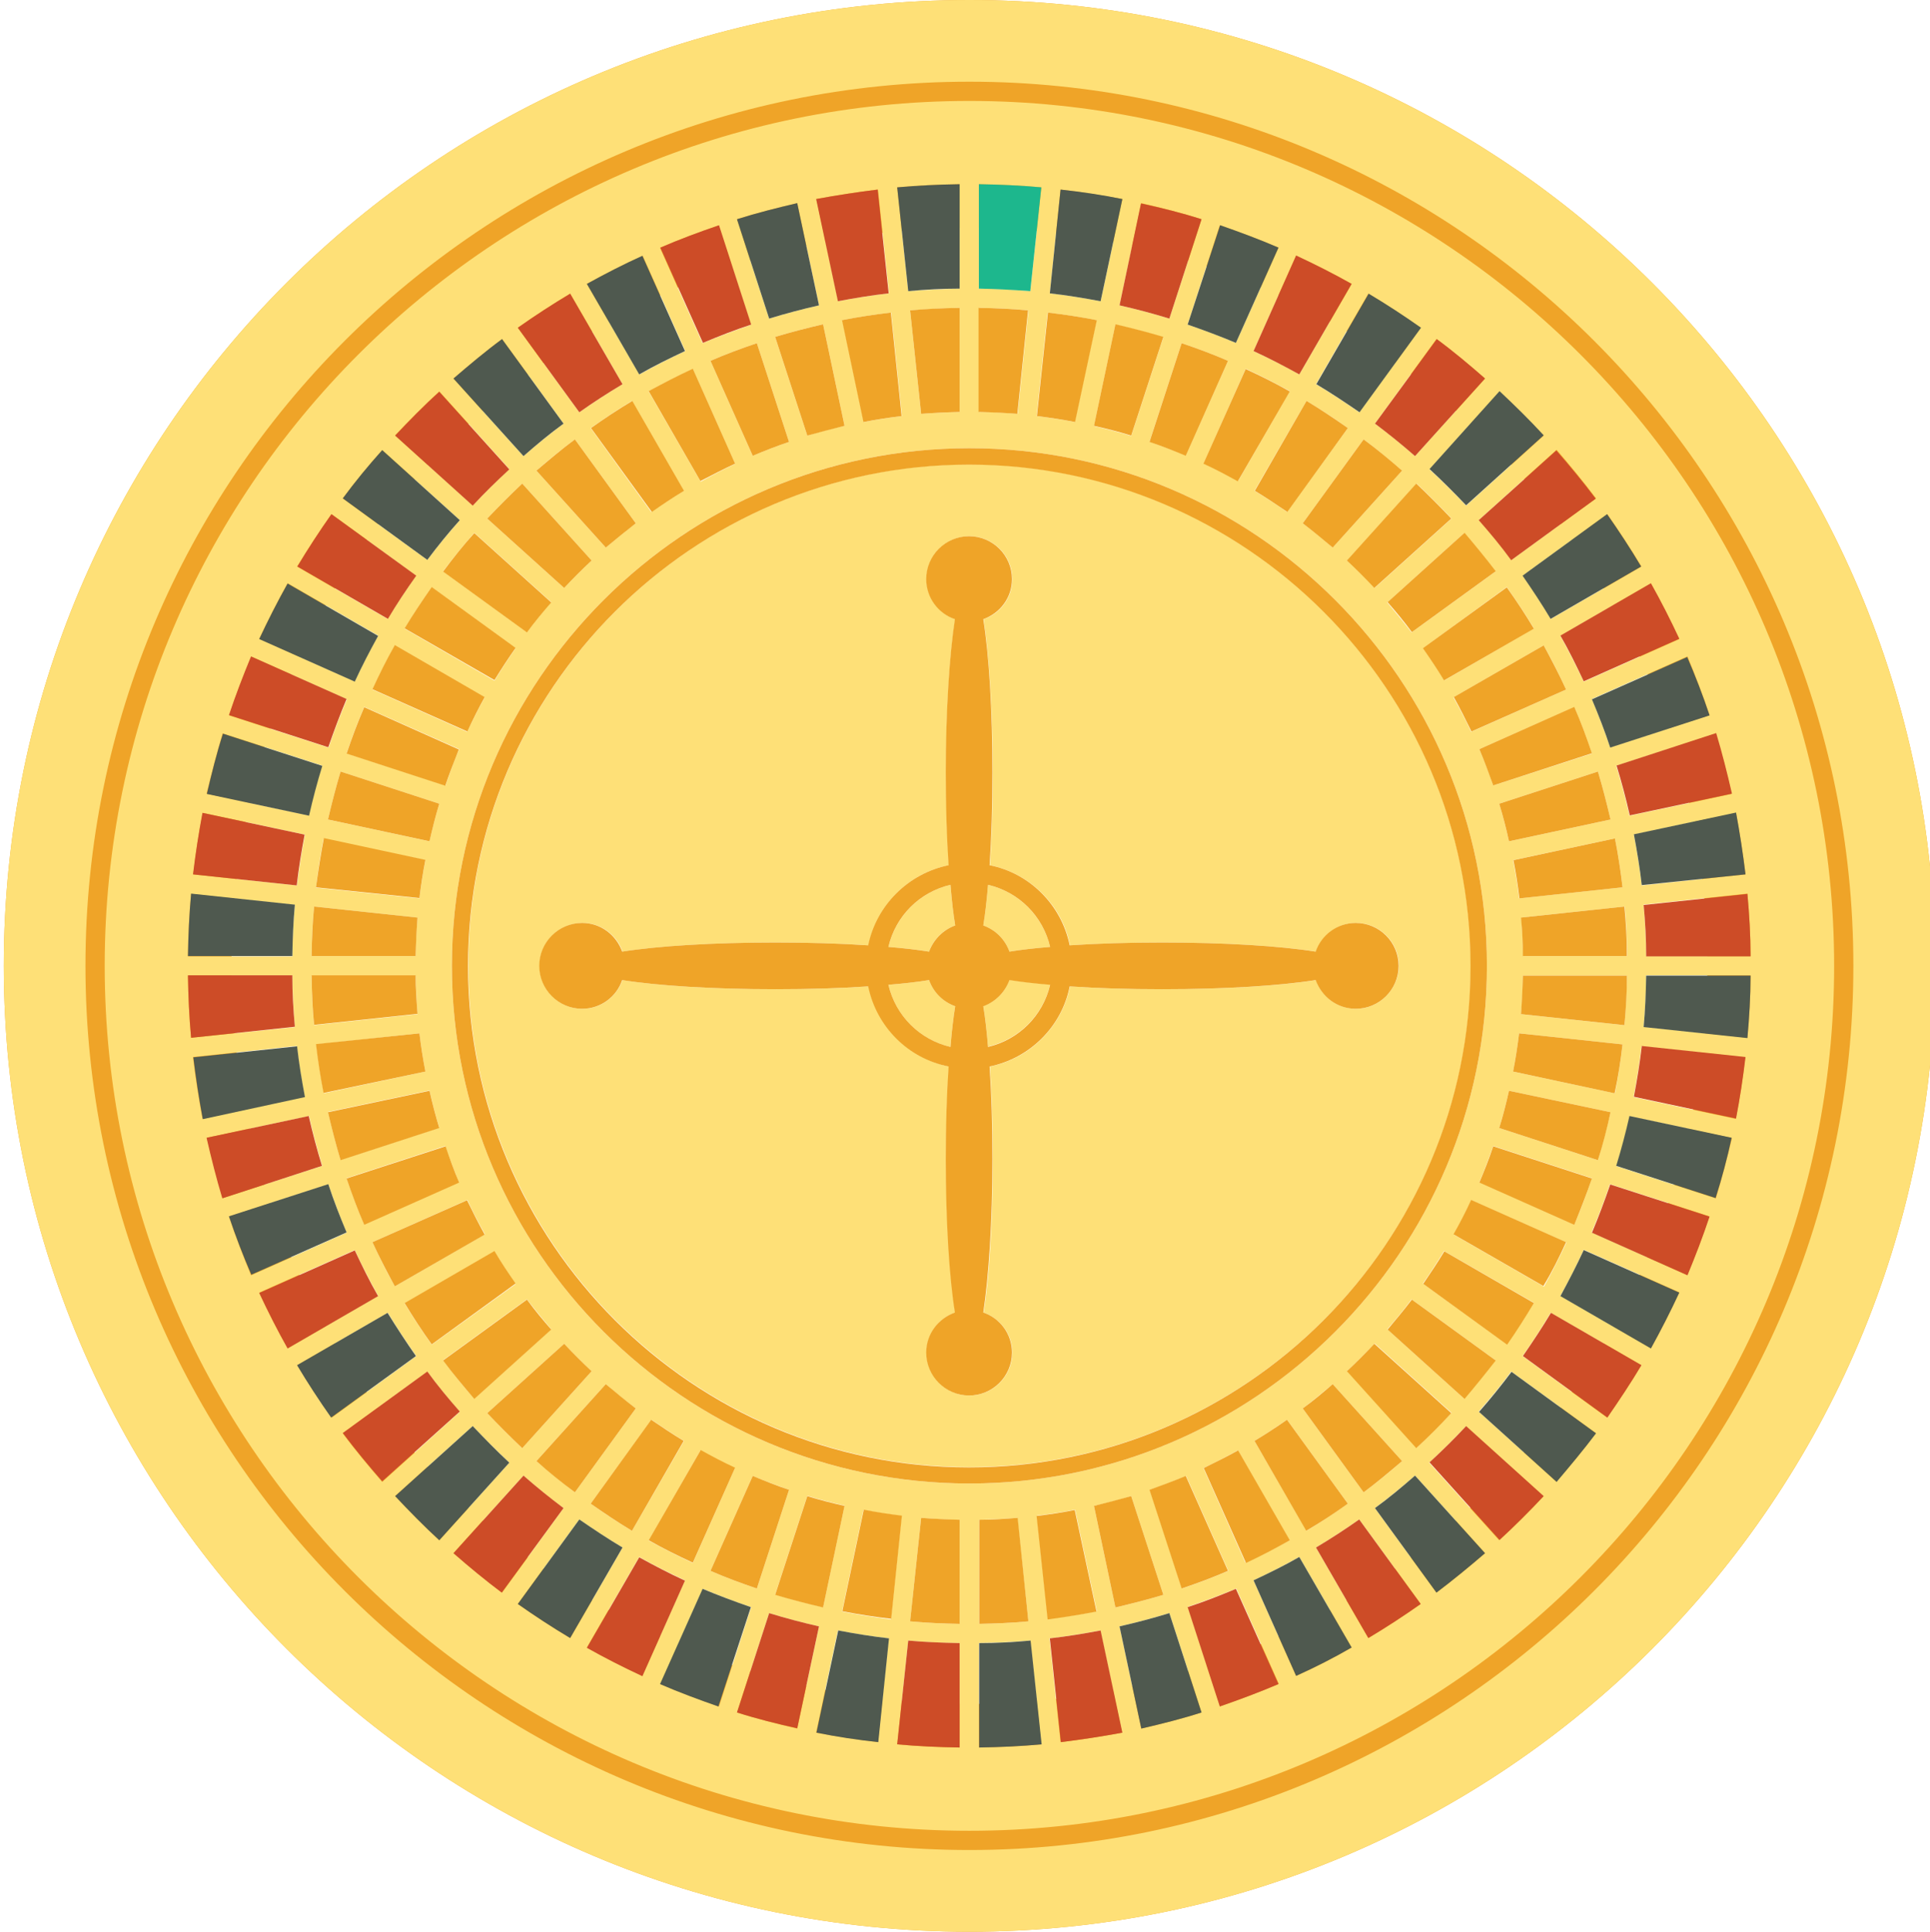 <?xml version="1.0" encoding="utf-8"?>
<!-- Generator: Adobe Illustrator 18.1.0, SVG Export Plug-In . SVG Version: 6.00 Build 0)  -->
<svg version="1.1" id="Layer_1" xmlns="http://www.w3.org/2000/svg" xmlns:xlink="http://www.w3.org/1999/xlink" x="0px" y="0px"
	 viewBox="0 0 612 612.4" enable-background="new 0 0 612 612.4" xml:space="preserve">
<g>
	<path fill="#EFA428" d="M307.4,0C138.2,0,1.2,137.1,1.2,306.2c0,169.1,137.1,306.2,306.2,306.2c169.1,0,306.2-137.1,306.2-306.2
		C613.6,137.1,476.5,0,307.4,0z M307.4,540.2c-129.2,0-234-104.8-234-234c0-129.2,104.7-234,234-234s234,104.8,234,234
		C541.3,435.4,436.6,540.2,307.4,540.2z"/>
	<path fill="#FEE077" d="M307.4,32C156.2,32,33.2,155,33.2,306.2s123,274.2,274.2,274.2c151.2,0,274.2-123,274.2-274.2
		S458.5,32,307.4,32z M555.1,303.1h-33.1c-0.1-5.5-0.3-10.9-0.8-16.3l32.9-3.5C554.7,289.9,555.1,296.5,555.1,303.1z M553.5,277.2
		l-32.9,3.5c-0.6-5.4-1.5-10.8-2.5-16.1l32.4-6.9C551.7,264.1,552.7,270.6,553.5,277.2z M549.1,251.7l-32.4,6.9
		c-1.2-5.3-2.6-10.6-4.2-15.8l31.5-10.2C546,238.8,547.7,245.2,549.1,251.7z M364.6,472.3c3.9-1.3,7.7-2.8,11.5-4.4l13.4,30.1
		c-4.8,2.1-9.7,3.9-14.7,5.6L364.6,472.3z M368.9,505.6c-5,1.5-10.1,2.8-15.2,4l-6.8-32.2c4-0.9,8-1.9,11.8-3.1L368.9,505.6z
		 M381.6,465.4c3.7-1.7,7.3-3.6,10.9-5.6l16.4,28.5c-4.6,2.6-9.2,4.9-14,7.1L381.6,465.4z M397.8,456.8c3.5-2.1,6.9-4.4,10.3-6.7
		l19.3,26.6c-4.3,3-8.6,5.9-13.1,8.6L397.8,456.8z M413.1,446.5c3.3-2.5,6.4-5.1,9.5-7.7l22,24.4c-3.9,3.4-8,6.8-12.2,9.9
		L413.1,446.5z M427.2,434.6c3-2.8,5.9-5.7,8.7-8.7l24.4,22c-3.6,3.8-7.3,7.5-11.1,11.1L427.2,434.6z M439.9,421.4
		c2.7-3.1,5.3-6.2,7.7-9.5l26.6,19.3c-3.2,4.2-6.5,8.2-9.9,12.2L439.9,421.4z M451.2,406.9c2.3-3.3,4.6-6.8,6.7-10.3l28.5,16.4
		c-2.7,4.5-5.6,8.9-8.6,13.1L451.2,406.9z M461,391.4c2-3.6,3.8-7.2,5.6-10.9l30.1,13.4c-2.2,4.8-4.6,9.4-7.1,14L461,391.4z
		 M469.1,374.8c1.6-3.8,3-7.6,4.4-11.5l31.3,10.2c-1.7,5-3.5,9.9-5.6,14.7L469.1,374.8z M374.7,108.8c5,1.7,9.9,3.5,14.7,5.6
		L376,144.4c-3.8-1.6-7.6-3-11.5-4.4L374.7,108.8z M358.7,138.2c-3.9-1.2-7.8-2.2-11.8-3.1l6.8-32.2c5.1,1.2,10.2,2.5,15.2,4
		L358.7,138.2z M395,116.9c4.8,2.2,9.4,4.6,14,7.1l-16.4,28.5c-3.6-2-7.2-3.8-10.9-5.6L395,116.9z M414.3,127.1
		c4.5,2.7,8.9,5.6,13.1,8.6l-19.3,26.6c-3.3-2.3-6.8-4.6-10.3-6.7L414.3,127.1z M432.4,139.3c4.2,3.1,8.2,6.5,12.2,9.9l-22,24.4
		c-3.1-2.7-6.2-5.3-9.5-7.7L432.4,139.3z M449.2,153.3c3.8,3.6,7.5,7.3,11.1,11.1l-24.4,22c-2.8-3-5.7-5.9-8.7-8.7L449.2,153.3z
		 M464.3,169c3.4,3.9,6.8,8,9.9,12.2l-26.6,19.3c-2.5-3.3-5.1-6.4-7.7-9.5L464.3,169z M477.8,186.1c3,4.3,5.9,8.6,8.6,13.1
		L458,215.7c-2.1-3.5-4.4-6.9-6.7-10.2L477.8,186.1z M489.5,204.6c2.6,4.6,4.9,9.2,7.1,14l-30.1,13.4c-1.7-3.7-3.6-7.3-5.6-10.9
		L489.5,204.6z M499.2,224.2c2.1,4.8,3.9,9.7,5.6,14.7L473.5,249c-1.3-3.9-2.8-7.7-4.4-11.5L499.2,224.2z M478.5,266.7
		c-0.9-4-1.9-8-3.1-11.9l31.3-10.2c1.5,5,2.8,10.1,4,15.2L478.5,266.7z M512.1,265.8c1,5.1,1.8,10.3,2.4,15.5l-32.8,3.5
		c-0.5-4.1-1.1-8.1-1.9-12.1L512.1,265.8z M475.4,357.6c1.2-3.9,2.2-7.8,3.1-11.8l32.2,6.8c-1.2,5.1-2.5,10.2-4,15.2L475.4,357.6z
		 M479.8,339.7c0.8-4,1.4-8,1.9-12.1l32.8,3.5c-0.6,5.2-1.4,10.4-2.4,15.5L479.8,339.7z M482.3,321.5c0.4-4,0.6-8.1,0.6-12.2h33
		c-0.1,5.3-0.3,10.5-0.8,15.7L482.3,321.5z M483,303.1c-0.1-4.1-0.3-8.2-0.6-12.2l32.8-3.5c0.5,5.2,0.7,10.4,0.8,15.7H483z
		 M542.1,226.7l-31.5,10.2c-1.8-5.2-3.7-10.3-5.8-15.3l30.3-13.5C537.6,214.2,540,220.4,542.1,226.7z M532.5,202.6l-30.3,13.5
		c-2.3-4.9-4.8-9.8-7.4-14.5l28.7-16.6C526.7,190.7,529.7,196.6,532.5,202.6z M520.5,179.6l-28.7,16.6c-2.8-4.7-5.8-9.2-8.9-13.7
		l26.8-19.5C513.4,168.4,517.1,173.9,520.5,179.6z M506.1,158l-26.8,19.5c-3.3-4.4-6.7-8.6-10.3-12.7l24.6-22.2
		C497.9,147.6,502.1,152.7,506.1,158z M489.5,138.1l-24.6,22.2c-3.7-4-7.6-7.8-11.6-11.5l22.2-24.6
		C480.3,128.6,485,133.3,489.5,138.1z M470.9,120l-22.2,24.6c-4.1-3.6-8.3-7.1-12.7-10.3l19.5-26.8
		C460.8,111.4,465.9,115.7,470.9,120z M450.5,103.9L431,130.7c-4.4-3.1-9-6.1-13.7-8.9l16.6-28.7
		C439.6,96.5,445.1,100.1,450.5,103.9z M428.6,90L412,118.7c-4.7-2.7-9.6-5.1-14.5-7.4L411,81.1C417,83.8,422.9,86.8,428.6,90z
		 M405.4,78.5l-13.5,30.2c-5-2.1-10.1-4.1-15.3-5.8l10.2-31.5C393.1,73.6,399.3,75.9,405.4,78.5z M381,69.5L370.8,101
		c-5.2-1.6-10.5-3-15.8-4.2l6.9-32.4C368.4,65.9,374.8,67.5,381,69.5z M336.3,60.1c6.6,0.8,13.1,1.8,19.6,3L349,95.5
		c-5.3-1-10.7-1.9-16.1-2.5L336.3,60.1z M347.7,101.5l-6.9,32.3c-4-0.8-8-1.4-12.1-1.9l3.5-32.8C337.4,99.7,342.6,100.5,347.7,101.5
		z M310.4,58.4c6.7,0.1,13.3,0.4,19.8,1l-3.5,32.9c-5.4-0.5-10.8-0.8-16.3-0.8V58.4z M310.4,97.6c5.3,0.1,10.5,0.3,15.7,0.8
		l-3.4,32.8c-4-0.3-8.1-0.6-12.2-0.6V97.6z M304.3,58.4v33.1c-5.5,0.1-10.9,0.4-16.3,0.8l-3.5-32.9C291,58.8,297.6,58.5,304.3,58.4z
		 M304.3,97.6v33c-4.1,0.1-8.2,0.3-12.2,0.6l-3.5-32.8C293.8,98,299,97.7,304.3,97.6z M286,131.9c-4.1,0.5-8.1,1.1-12.1,1.9
		l-6.8-32.3c5.1-1,10.3-1.8,15.5-2.4L286,131.9z M240,503.6c-5-1.7-9.9-3.5-14.7-5.6l13.4-30.1c3.8,1.6,7.6,3,11.5,4.4L240,503.6z
		 M256,474.2c3.9,1.2,7.8,2.2,11.8,3.1l-6.8,32.2c-5.1-1.2-10.2-2.5-15.2-4L256,474.2z M219.7,495.5c-4.8-2.2-9.4-4.6-14-7.1
		l16.4-28.5c3.6,2,7.2,3.8,10.9,5.6L219.7,495.5z M200.4,485.3c-4.5-2.7-8.9-5.6-13.1-8.6l19.3-26.6c3.4,2.3,6.8,4.6,10.3,6.7
		L200.4,485.3z M182.3,473.1c-4.2-3.2-8.2-6.5-12.2-9.9l22-24.4c3.1,2.7,6.2,5.3,9.5,7.7L182.3,473.1z M165.6,459.1
		c-3.8-3.6-7.5-7.3-11.1-11.1l24.4-22c2.8,3,5.7,5.9,8.7,8.7L165.6,459.1z M150.4,443.4c-3.5-3.9-6.8-8-9.9-12.2l26.6-19.3
		c2.5,3.3,5.1,6.4,7.7,9.5L150.4,443.4z M136.9,426.3c-3-4.3-5.9-8.6-8.6-13.1l28.5-16.4c2.1,3.5,4.4,6.9,6.7,10.3L136.9,426.3z
		 M125.2,407.8c-2.6-4.6-4.9-9.2-7.1-14l30.1-13.4c1.7,3.7,3.6,7.4,5.6,10.9L125.2,407.8z M115.5,388.2c-2.1-4.8-3.9-9.7-5.6-14.7
		l31.3-10.2c1.3,3.9,2.8,7.7,4.3,11.5L115.5,388.2z M134.9,272.7c-0.8,4-1.4,8-1.9,12.1l-32.8-3.4c0.6-5.2,1.4-10.4,2.4-15.5
		L134.9,272.7z M104,259.8c1.2-5.1,2.5-10.2,4-15.2l31.3,10.2c-1.2,3.9-2.2,7.8-3.1,11.9L104,259.8z M132.4,290.9
		c-0.3,4-0.6,8.1-0.6,12.2h-33c0.1-5.3,0.3-10.5,0.8-15.7L132.4,290.9z M131.8,309.3c0.1,4.1,0.3,8.2,0.6,12.2l-32.8,3.5
		c-0.5-5.2-0.7-10.4-0.8-15.7H131.8z M133,327.6c0.5,4.1,1.1,8.1,1.9,12.1l-32.2,6.9c-1-5.1-1.8-10.3-2.4-15.5L133,327.6z
		 M136.2,345.7c0.9,4,1.9,8,3.1,11.8L108,367.7c-1.5-5-2.8-10.1-4-15.2L136.2,345.7z M109.9,238.8c1.7-5,3.5-9.9,5.6-14.7l30.1,13.4
		c-1.6,3.7-3,7.6-4.3,11.5L109.9,238.8z M118.1,218.6c2.2-4.8,4.6-9.4,7.1-14l28.5,16.5c-2,3.6-3.8,7.2-5.6,10.9L118.1,218.6z
		 M128.3,199.3c2.7-4.5,5.6-8.9,8.6-13.1l26.6,19.3c-2.3,3.3-4.6,6.8-6.7,10.3L128.3,199.3z M140.5,181.1c3.1-4.2,6.5-8.2,9.9-12.2
		l24.4,22c-2.7,3.1-5.3,6.2-7.7,9.5L140.5,181.1z M154.5,164.4c3.6-3.8,7.3-7.5,11.1-11.1l22,24.4c-3,2.8-5.9,5.7-8.7,8.7
		L154.5,164.4z M170.1,149.2c3.9-3.4,8-6.8,12.2-9.9l19.3,26.6c-3.3,2.5-6.4,5.1-9.5,7.7L170.1,149.2z M187.3,135.7
		c4.3-3,8.6-5.9,13.1-8.6l16.4,28.5c-3.5,2.1-6.9,4.4-10.3,6.7L187.3,135.7z M205.7,124.1c4.6-2.6,9.2-4.9,14-7.1l13.4,30.1
		c-3.7,1.7-7.3,3.6-10.9,5.6L205.7,124.1z M225.3,114.4c4.8-2.1,9.7-3.9,14.7-5.6l10.2,31.3c-3.9,1.3-7.7,2.8-11.5,4.4L225.3,114.4z
		 M245.8,106.8c5-1.5,10.1-2.8,15.2-4l6.8,32.2c-4,0.9-8,1.9-11.8,3.1L245.8,106.8z M278.4,60.1l3.5,32.9
		c-5.4,0.6-10.8,1.5-16.1,2.5l-6.9-32.4C265.3,61.9,271.8,60.9,278.4,60.1z M252.8,64.4l6.9,32.4c-5.3,1.2-10.6,2.6-15.8,4.2
		l-10.2-31.5C240,67.5,246.4,65.9,252.8,64.4z M227.9,71.5l10.2,31.5c-5.2,1.8-10.3,3.7-15.3,5.8l-13.5-30.2
		C215.4,75.9,221.6,73.6,227.9,71.5z M203.8,81.1l13.5,30.2c-5,2.3-9.8,4.8-14.5,7.4L186.1,90C191.9,86.8,197.7,83.8,203.8,81.1z
		 M180.8,93.1l16.6,28.7c-4.7,2.8-9.2,5.8-13.7,8.9l-19.5-26.8C169.6,100.1,175.1,96.5,180.8,93.1z M159.2,107.5l19.5,26.8
		c-4.4,3.3-8.6,6.7-12.7,10.3L143.8,120C148.8,115.7,153.9,111.4,159.2,107.5z M139.3,124.1l22.2,24.6c-4,3.7-7.8,7.6-11.6,11.5
		l-24.6-22.2C129.8,133.3,134.4,128.6,139.3,124.1z M121.2,142.7l24.6,22.2c-3.6,4.1-7.1,8.3-10.3,12.6L108.7,158
		C112.6,152.7,116.8,147.6,121.2,142.7z M105.1,163l26.8,19.5c-3.1,4.5-6.1,9-9,13.7l-28.7-16.6C97.7,173.9,101.3,168.4,105.1,163z
		 M91.2,184.9l28.7,16.6c-2.7,4.7-5.1,9.6-7.4,14.5l-30.3-13.5C85,196.6,88,190.7,91.2,184.9z M79.7,208.2l30.3,13.5
		c-2.1,5-4.1,10.1-5.8,15.3l-31.5-10.2C74.7,220.4,77.1,214.2,79.7,208.2z M70.6,232.5l31.5,10.2c-1.6,5.2-3,10.5-4.2,15.8
		l-32.4-6.9C67.1,245.2,68.7,238.8,70.6,232.5z M64.3,257.7l32.4,6.9c-1,5.3-1.9,10.7-2.5,16.1l-32.9-3.5
		C62,270.6,63,264.1,64.3,257.7z M60.6,283.4l32.9,3.5c-0.5,5.4-0.8,10.8-0.8,16.3H59.6C59.7,296.5,60,289.9,60.6,283.4z
		 M59.6,309.3h33.1c0.1,5.5,0.3,10.9,0.8,16.3L60.6,329C60,322.5,59.7,315.9,59.6,309.3z M61.2,335.1l32.9-3.5
		c0.6,5.4,1.5,10.8,2.5,16.1l-32.4,6.9C63,348.3,62,341.8,61.2,335.1z M65.6,360.7l32.4-6.9c1.2,5.3,2.6,10.6,4.2,15.8l-31.5,10.2
		C68.7,373.6,67.1,367.2,65.6,360.7z M72.6,385.7l31.5-10.2c1.8,5.2,3.7,10.3,5.8,15.3l-30.3,13.5C77.1,398.2,74.7,392,72.6,385.7z
		 M82.2,409.8l30.3-13.5c2.3,5,4.8,9.8,7.4,14.5l-28.7,16.6C88,421.7,85,415.8,82.2,409.8z M94.3,432.8l28.7-16.6
		c2.8,4.7,5.8,9.2,9,13.7l-26.8,19.5C101.3,444,97.7,438.5,94.3,432.8z M108.7,454.4l26.8-19.5c3.3,4.4,6.7,8.6,10.3,12.7
		l-24.6,22.2C116.8,464.7,112.6,459.7,108.7,454.4z M125.3,474.3l24.6-22.2c3.7,4,7.6,7.8,11.6,11.6l-22.2,24.6
		C134.4,483.8,129.8,479.1,125.3,474.3z M143.8,492.4l22.2-24.6c4.1,3.6,8.3,7.1,12.7,10.3l-19.5,26.8
		C153.9,500.9,148.8,496.7,143.8,492.4z M164.2,508.5l19.5-26.8c4.4,3.1,9,6.1,13.7,8.9l-16.6,28.7
		C175.1,515.9,169.6,512.3,164.2,508.5z M186.1,522.3l16.6-28.7c4.7,2.7,9.6,5.1,14.5,7.4l-13.5,30.2
		C197.7,528.6,191.9,525.6,186.1,522.3z M209.4,533.9l13.5-30.2c5,2.1,10.1,4.1,15.3,5.8l-10.2,31.5
		C221.6,538.8,215.4,536.5,209.4,533.9z M233.7,542.9l10.2-31.5c5.2,1.6,10.5,3,15.8,4.2l-6.9,32.4
		C246.4,546.5,240,544.9,233.7,542.9z M278.4,552.3c-6.6-0.8-13.1-1.8-19.6-3l6.9-32.4c5.3,1,10.7,1.9,16.1,2.5L278.4,552.3z
		 M267,510.9l6.8-32.2c4,0.8,8,1.4,12.1,1.9l-3.4,32.8C277.3,512.7,272.1,511.9,267,510.9z M304.3,554c-6.7-0.1-13.3-0.4-19.8-1
		l3.5-32.9c5.4,0.5,10.8,0.8,16.3,0.8V554z M304.3,514.8c-5.3-0.1-10.5-0.3-15.7-0.8l3.5-32.8c4,0.3,8.1,0.6,12.2,0.6V514.8z
		 M307.4,470.3c-90.5,0-164.1-73.6-164.1-164.1c0-90.5,73.6-164.1,164.1-164.1c90.5,0,164.1,73.6,164.1,164.1
		C471.5,396.7,397.9,470.3,307.4,470.3z M326.1,514c-5.2,0.5-10.4,0.7-15.7,0.8v-33c4.1-0.1,8.2-0.3,12.2-0.6L326.1,514z M310.4,554
		v-33.1c5.5-0.1,10.9-0.3,16.3-0.8l3.5,32.9C323.7,553.6,317.1,553.9,310.4,554z M328.8,480.5c4.1-0.5,8.1-1.1,12.1-1.9l6.9,32.2
		c-5.1,1-10.3,1.8-15.5,2.4L328.8,480.5z M336.3,552.3l-3.5-32.9c5.4-0.6,10.8-1.5,16.1-2.5l6.9,32.4
		C349.4,550.5,342.9,551.5,336.3,552.3z M361.9,548l-6.9-32.4c5.3-1.2,10.6-2.6,15.8-4.2l10.2,31.5
		C374.8,544.9,368.4,546.5,361.9,548z M386.9,540.9l-10.2-31.5c5.2-1.8,10.3-3.7,15.3-5.8l13.5,30.2
		C399.3,536.5,393.1,538.8,386.9,540.9z M411,531.3l-13.5-30.3c5-2.3,9.8-4.8,14.5-7.4l16.6,28.7C422.9,525.6,417,528.6,411,531.3z
		 M433.9,519.3l-16.6-28.7c4.7-2.8,9.2-5.8,13.7-8.9l19.5,26.8C445.1,512.3,439.6,515.9,433.9,519.3z M455.5,504.9L436,478.1
		c4.4-3.3,8.6-6.7,12.7-10.3l22.2,24.6C465.9,496.7,460.8,500.9,455.5,504.9z M475.4,488.3l-22.2-24.6c4-3.7,7.9-7.6,11.6-11.5
		l24.6,22.2C485,479.1,480.3,483.8,475.4,488.3z M493.5,469.7l-24.6-22.2c3.6-4.1,7.1-8.3,10.3-12.7l26.8,19.5
		C502.1,459.7,497.9,464.7,493.5,469.7z M509.6,449.4l-26.8-19.5c3.1-4.4,6.1-9,8.9-13.7l28.7,16.6
		C517.1,438.5,513.4,444,509.6,449.4z M523.5,427.4l-28.7-16.6c2.7-4.7,5.1-9.6,7.4-14.6l30.3,13.5
		C529.7,415.8,526.7,421.7,523.5,427.4z M535,404.2l-30.3-13.5c2.1-5,4.1-10.1,5.8-15.3l31.5,10.2C540,392,537.6,398.2,535,404.2z
		 M544.1,379.9l-31.5-10.2c1.6-5.2,3-10.5,4.2-15.8l32.4,6.9C547.7,367.2,546,373.6,544.1,379.9z M550.4,354.7l-32.4-6.9
		c1-5.3,1.9-10.7,2.5-16.1l32.9,3.5C552.7,341.8,551.7,348.3,550.4,354.7z M554.1,329l-32.9-3.5c0.5-5.4,0.8-10.8,0.8-16.3h33.1
		C555.1,315.9,554.7,322.5,554.1,329z M307.4,0C138.2,0,1.2,137.1,1.2,306.2c0,169.1,137.1,306.2,306.2,306.2
		c169.1,0,306.2-137.1,306.2-306.2C613.6,137.1,476.5,0,307.4,0z M307.4,586.5c-154.6,0-280.3-125.7-280.3-280.3
		c0-154.6,125.7-280.3,280.3-280.3c154.6,0,280.3,125.7,280.3,280.3C587.7,460.8,461.9,586.5,307.4,586.5z M311.8,318.9
		c0.6,3.7,1.1,8,1.5,12.9c9.8-2.3,17.4-9.9,19.7-19.7c-4.9-0.4-9.3-0.9-12.9-1.5C318.7,314.5,315.7,317.6,311.8,318.9z M294.6,310.7
		c-3.7,0.6-8,1.1-12.9,1.5c2.3,9.8,9.9,17.4,19.7,19.7c0.4-4.9,0.9-9.3,1.5-12.9C299,317.6,296,314.5,294.6,310.7z M281.7,300.2
		c4.9,0.4,9.3,0.9,12.9,1.5c1.4-3.9,4.4-6.9,8.3-8.3c-0.6-3.7-1.1-8-1.5-12.9C291.6,282.8,284,290.5,281.7,300.2z M313.3,280.5
		c-0.4,4.9-0.9,9.3-1.5,12.9c3.9,1.4,6.9,4.4,8.3,8.3c3.7-0.6,8-1.1,12.9-1.5C330.7,290.5,323.1,282.8,313.3,280.5z M307.4,147.2
		c-87.6,0-158.9,71.3-158.9,158.9c0,87.6,71.3,159,158.9,159c87.6,0,159-71.3,159-159C466.3,218.6,395,147.2,307.4,147.2z
		 M430,319.8c-5.9,0-10.9-3.8-12.7-9.1c-11.2,1.8-28.8,2.9-48.6,2.9c-10.7,0-20.7-0.3-29.4-0.9c-2.6,12.8-12.7,22.9-25.4,25.4
		c0.6,8.7,0.9,18.7,0.9,29.4c0,19.8-1.1,37.4-2.9,48.6c5.3,1.9,9.1,6.8,9.1,12.7c0,7.5-6.1,13.6-13.6,13.6
		c-7.5,0-13.6-6.1-13.6-13.6c0-5.9,3.8-10.9,9.1-12.7c-1.7-11.2-2.9-28.8-2.9-48.6c0-10.7,0.3-20.7,0.9-29.4
		c-12.8-2.6-22.9-12.7-25.5-25.4c-8.7,0.6-18.7,0.9-29.4,0.9c-19.8,0-37.4-1.1-48.6-2.9c-1.9,5.3-6.8,9.1-12.7,9.1
		c-7.5,0-13.6-6.1-13.6-13.6c0-7.5,6.1-13.6,13.6-13.6c5.9,0,10.9,3.8,12.7,9.1c11.2-1.8,28.8-2.9,48.6-2.9
		c10.7,0,20.7,0.3,29.4,0.9c2.6-12.8,12.7-22.9,25.5-25.4c-0.6-8.7-0.9-18.7-0.9-29.4c0-19.8,1.1-37.4,2.9-48.6
		c-5.3-1.9-9.1-6.8-9.1-12.7c0-7.5,6.1-13.6,13.6-13.6c7.5,0,13.6,6.1,13.6,13.6c0,5.9-3.8,10.9-9.1,12.7
		c1.7,11.2,2.9,28.8,2.9,48.6c0,10.7-0.3,20.7-0.9,29.4c12.8,2.6,22.9,12.7,25.4,25.4c8.7-0.6,18.7-0.9,29.4-0.9
		c19.8,0,37.3,1.1,48.6,2.9c1.9-5.3,6.8-9.1,12.7-9.1c7.5,0,13.6,6.1,13.6,13.6C443.5,313.7,437.4,319.8,430,319.8z"/>
	<path fill="#4F594F" d="M59.6,303.1h33.1c0.1-5.5,0.3-10.9,0.8-16.3l-32.9-3.5C60,289.9,59.7,296.5,59.6,303.1z"/>
	<path fill="#4F594F" d="M65.6,251.7l32.4,6.9c1.2-5.3,2.6-10.6,4.2-15.8l-31.5-10.2C68.7,238.8,67.1,245.2,65.6,251.7z"/>
	<path fill="#CD4C27" d="M61.2,277.2l32.9,3.5c0.6-5.4,1.5-10.8,2.5-16.1l-32.4-6.9C63,264.1,62,270.6,61.2,277.2z"/>
	<path fill="#CD4C27" d="M60.6,329l32.9-3.5c-0.5-5.4-0.8-10.8-0.8-16.3H59.6C59.7,315.9,60,322.5,60.6,329z"/>
	<path fill="#CD4C27" d="M102.1,369.6c-1.6-5.2-3-10.5-4.2-15.8l-32.4,6.9c1.5,6.5,3.1,12.9,5,19.2L102.1,369.6z"/>
	<path fill="#4F594F" d="M96.7,347.8c-1-5.3-1.9-10.7-2.5-16.1l-32.9,3.5c0.8,6.6,1.8,13.1,3,19.6L96.7,347.8z"/>
	<path fill="#CD4C27" d="M164.2,103.9l19.5,26.8c4.4-3.1,9-6.1,13.7-8.9l-16.6-28.7C175.1,96.5,169.6,100.1,164.2,103.9z"/>
	<path fill="#CD4C27" d="M125.3,138.1l24.6,22.2c3.7-4,7.6-7.8,11.6-11.5l-22.2-24.6C134.4,128.6,129.8,133.3,125.3,138.1z"/>
	<path fill="#4F594F" d="M108.7,158l26.8,19.5c3.3-4.4,6.7-8.6,10.3-12.6l-24.6-22.2C116.8,147.6,112.6,152.7,108.7,158z"/>
	<path fill="#4F594F" d="M109.9,390.7c-2.1-5-4.1-10.1-5.8-15.3l-31.5,10.2c2.1,6.3,4.5,12.5,7.1,18.5L109.9,390.7z"/>
	<path fill="#CD4C27" d="M72.6,226.7l31.5,10.2c1.8-5.2,3.7-10.3,5.8-15.3l-30.3-13.5C77.1,214.2,74.7,220.4,72.6,226.7z"/>
	<path fill="#4F594F" d="M82.2,202.6l30.3,13.5c2.3-5,4.8-9.8,7.4-14.5l-28.7-16.6C88,190.7,85,196.6,82.2,202.6z"/>
	<path fill="#CD4C27" d="M94.3,179.6l28.7,16.6c2.8-4.7,5.8-9.2,9-13.7L105.1,163C101.3,168.4,97.7,173.9,94.3,179.6z"/>
	<path fill="#EFA428" d="M286,480.5c-4.1-0.5-8.1-1.1-12.1-1.9l-6.8,32.2c5.1,1,10.3,1.8,15.5,2.4L286,480.5z"/>
	<path fill="#4F594F" d="M281.9,519.4c-5.4-0.6-10.8-1.5-16.1-2.5l-6.9,32.4c6.4,1.3,13,2.3,19.6,3L281.9,519.4z"/>
	<path fill="#4F594F" d="M238.1,509.5c-5.2-1.8-10.3-3.7-15.3-5.8l-13.5,30.2c6,2.6,12.2,4.9,18.5,7.1L238.1,509.5z"/>
	<path fill="#CD4C27" d="M259.7,515.6c-5.3-1.2-10.6-2.6-15.8-4.2l-10.2,31.5c6.3,2,12.7,3.6,19.1,5L259.7,515.6z"/>
	<path fill="#4F594F" d="M186.1,90l16.6,28.7c4.7-2.7,9.6-5.1,14.5-7.4l-13.5-30.2C197.7,83.8,191.9,86.8,186.1,90z"/>
	<path fill="#EFA428" d="M304.3,481.8c-4.1-0.1-8.2-0.3-12.2-0.6l-3.5,32.8c5.2,0.5,10.4,0.7,15.7,0.8V481.8z"/>
	<path fill="#CD4C27" d="M119.9,410.9c-2.7-4.7-5.1-9.6-7.4-14.5l-30.3,13.5c2.8,6,5.8,11.9,9,17.6L119.9,410.9z"/>
	<path fill="#CD4C27" d="M304.3,520.9c-5.5-0.1-10.9-0.3-16.3-0.8l-3.5,32.9c6.5,0.6,13.1,0.9,19.8,1V520.9z"/>
	<path fill="#4F594F" d="M139.3,488.3l22.2-24.6c-4-3.7-7.8-7.6-11.6-11.6l-24.6,22.2C129.8,479.1,134.4,483.8,139.3,488.3z"/>
	<path fill="#CD4C27" d="M145.8,447.5c-3.6-4.1-7.1-8.3-10.3-12.7l-26.8,19.5c4,5.3,8.2,10.4,12.5,15.3L145.8,447.5z"/>
	<path fill="#4F594F" d="M131.9,429.9c-3.1-4.4-6.1-9-9-13.7l-28.7,16.6c3.4,5.7,7,11.2,10.8,16.6L131.9,429.9z"/>
	<path fill="#4F594F" d="M197.4,490.6c-4.7-2.8-9.2-5.8-13.7-8.9l-19.5,26.8c5.4,3.8,10.9,7.4,16.6,10.8L197.4,490.6z"/>
	<path fill="#CD4C27" d="M217.2,501.1c-5-2.3-9.8-4.8-14.5-7.4l-16.6,28.7c5.7,3.2,11.6,6.2,17.6,9L217.2,501.1z"/>
	<path fill="#CD4C27" d="M178.7,478.1c-4.4-3.3-8.6-6.7-12.7-10.3l-22.2,24.6c5,4.4,10.1,8.6,15.3,12.5L178.7,478.1z"/>
	<path fill="#EFA428" d="M187.3,476.7c4.3,3,8.6,5.9,13.1,8.6l16.4-28.5c-3.5-2.1-6.9-4.4-10.3-6.7L187.3,476.7z"/>
	<path fill="#EFA428" d="M128.3,413.1c2.7,4.5,5.6,8.9,8.6,13.1l26.6-19.3c-2.3-3.3-4.6-6.7-6.7-10.3L128.3,413.1z"/>
	<path fill="#EFA428" d="M140.5,431.3c3.1,4.2,6.5,8.2,9.9,12.2l24.4-22c-2.7-3.1-5.3-6.2-7.7-9.5L140.5,431.3z"/>
	<path fill="#EFA428" d="M118.1,393.8c2.2,4.8,4.6,9.4,7.1,14l28.5-16.4c-2-3.6-3.8-7.2-5.6-10.9L118.1,393.8z"/>
	<path fill="#EFA428" d="M109.9,373.6c1.7,5,3.5,9.9,5.6,14.7l30.1-13.4c-1.6-3.7-3-7.6-4.3-11.5L109.9,373.6z"/>
	<path fill="#EFA428" d="M139.3,254.8L108,244.6c-1.5,5-2.8,10.1-4,15.2l32.2,6.9C137.1,262.7,138.1,258.7,139.3,254.8z"/>
	<path fill="#EFA428" d="M100.2,281.3l32.8,3.4c0.5-4.1,1.1-8.1,1.9-12.1l-32.2-6.9C101.7,270.9,100.9,276.1,100.2,281.3z"/>
	<path fill="#EFA428" d="M154.5,448c3.6,3.8,7.3,7.5,11.1,11.1l22-24.4c-3-2.8-5.9-5.7-8.7-8.7L154.5,448z"/>
	<path fill="#EFA428" d="M170.1,463.2c3.9,3.5,8,6.8,12.2,9.9l19.3-26.6c-3.3-2.5-6.4-5.1-9.5-7.7L170.1,463.2z"/>
	<path fill="#EFA428" d="M98.8,303.1h33c0.1-4.1,0.3-8.2,0.6-12.2l-32.8-3.5C99.1,292.6,98.9,297.9,98.8,303.1z"/>
	<path fill="#CD4C27" d="M209.4,78.5l13.5,30.2c5-2.1,10.1-4.1,15.3-5.8l-10.2-31.5C221.6,73.6,215.4,75.9,209.4,78.5z"/>
	<path fill="#EFA428" d="M267,101.5l6.8,32.3c4-0.8,8-1.4,12.1-1.9l-3.4-32.8C277.3,99.7,272.1,100.5,267,101.5z"/>
	<path fill="#EFA428" d="M304.3,130.6v-33c-5.3,0.1-10.5,0.3-15.7,0.8l3.5,32.8C296.1,130.9,300.2,130.7,304.3,130.6z"/>
	<path fill="#EFA428" d="M205.7,488.3c4.6,2.6,9.2,4.9,14,7.1l13.4-30.1c-3.7-1.7-7.3-3.6-10.9-5.6L205.7,488.3z"/>
	<path fill="#EFA428" d="M225.3,498c4.8,2.1,9.7,3.9,14.7,5.6l10.2-31.3c-3.9-1.3-7.7-2.8-11.5-4.4L225.3,498z"/>
	<path fill="#EFA428" d="M267.8,477.4c-4-0.9-8-1.9-11.8-3.1l-10.2,31.3c5,1.5,10.1,2.8,15.2,4L267.8,477.4z"/>
	<path fill="#4F594F" d="M304.3,58.4c-6.7,0.1-13.3,0.4-19.8,1l3.5,32.9c5.4-0.5,10.8-0.8,16.3-0.8V58.4z"/>
	<path fill="#EFA428" d="M233.1,147l-13.4-30.1c-4.8,2.2-9.4,4.6-14,7.1l16.4,28.5C225.8,150.6,229.4,148.7,233.1,147z"/>
	<path fill="#EFA428" d="M250.2,140.1L240,108.8c-5,1.7-9.9,3.5-14.7,5.6l13.4,30.1C242.5,142.9,246.3,141.4,250.2,140.1z"/>
	<path fill="#EFA428" d="M99.6,324.9l32.8-3.5c-0.3-4-0.6-8.1-0.6-12.2h-33C98.9,314.5,99.1,319.8,99.6,324.9z"/>
	<path fill="#EFA428" d="M267.8,135l-6.8-32.2c-5.1,1.2-10.2,2.5-15.2,4l10.2,31.3C259.9,137,263.8,136,267.8,135z"/>
	<path fill="#4F594F" d="M233.7,69.5l10.2,31.5c5.2-1.6,10.5-3,15.8-4.2l-6.9-32.4C246.4,65.9,240,67.5,233.7,69.5z"/>
	<path fill="#EFA428" d="M201.6,165.9l-19.3-26.6c-4.2,3.1-8.2,6.5-12.2,9.9l22,24.4C195.2,171,198.4,168.4,201.6,165.9z"/>
	<path fill="#CD4C27" d="M258.8,63.1l6.9,32.4c5.3-1,10.7-1.9,16.1-2.5l-3.5-32.9C271.8,60.9,265.3,61.9,258.8,63.1z"/>
	<path fill="#EFA428" d="M216.9,155.6l-16.4-28.5c-4.5,2.7-8.9,5.6-13.1,8.6l19.3,26.6C210,160,213.4,157.7,216.9,155.6z"/>
	<path fill="#EFA428" d="M139.3,357.6c-1.2-3.9-2.2-7.8-3.1-11.8l-32.2,6.8c1.2,5.1,2.5,10.2,4,15.2L139.3,357.6z"/>
	<path fill="#EFA428" d="M187.6,177.7l-22-24.4c-3.8,3.6-7.5,7.3-11.1,11.1l24.4,22C181.7,183.4,184.6,180.5,187.6,177.7z"/>
	<path fill="#EFA428" d="M134.9,339.7c-0.8-4-1.4-8-1.9-12.1l-32.8,3.4c0.6,5.2,1.4,10.4,2.4,15.5L134.9,339.7z"/>
	<path fill="#EFA428" d="M115.5,224.2c-2.1,4.8-3.9,9.7-5.6,14.7l31.3,10.2c1.3-3.9,2.8-7.7,4.3-11.5L115.5,224.2z"/>
	<path fill="#EFA428" d="M174.8,191l-24.4-22c-3.5,3.9-6.8,8-9.9,12.2l26.6,19.3C169.5,197.2,172.1,194.1,174.8,191z"/>
	<path fill="#EFA428" d="M163.5,205.4l-26.6-19.3c-3,4.3-5.9,8.6-8.6,13.1l28.5,16.4C158.9,212.2,161.1,208.8,163.5,205.4z"/>
	<path fill="#EFA428" d="M153.7,221l-28.5-16.5c-2.6,4.6-4.9,9.2-7.1,14l30.1,13.4C149.9,228.2,151.7,224.6,153.7,221z"/>
	<path fill="#4F594F" d="M143.8,120l22.2,24.6c4.1-3.6,8.3-7.1,12.7-10.3l-19.5-26.8C153.9,111.4,148.8,115.7,143.8,120z"/>
	<path fill="#CD4C27" d="M355,96.8c5.3,1.2,10.6,2.6,15.8,4.2L381,69.5c-6.3-2-12.7-3.6-19.2-5L355,96.8z"/>
	<path fill="#EFA428" d="M328.8,131.9c4.1,0.5,8.1,1.1,12.1,1.9l6.9-32.3c-5.1-1-10.3-1.8-15.5-2.4L328.8,131.9z"/>
	<path fill="#4F594F" d="M332.9,93c5.4,0.6,10.8,1.5,16.1,2.5l6.9-32.4c-6.4-1.3-13-2.3-19.6-3L332.9,93z"/>
	<path fill="#EFA428" d="M347.7,510.9l-6.9-32.2c-4,0.8-8,1.4-12.1,1.9l3.5,32.8C337.4,512.7,342.6,511.9,347.7,510.9z"/>
	<path fill="#EFA428" d="M320.9,428.8c0-5.9-3.8-10.9-9.1-12.7c1.7-11.2,2.9-28.8,2.9-48.6c0-10.7-0.3-20.7-0.9-29.4
		c12.8-2.6,22.9-12.7,25.4-25.4c8.7,0.6,18.7,0.9,29.4,0.9c19.8,0,37.3-1.1,48.6-2.9c1.9,5.3,6.8,9.1,12.7,9.1
		c7.5,0,13.6-6.1,13.6-13.6c0-7.5-6.1-13.6-13.6-13.6c-5.9,0-10.9,3.8-12.7,9.1c-11.2-1.8-28.8-2.9-48.6-2.9
		c-10.7,0-20.7,0.3-29.4,0.9c-2.6-12.8-12.7-22.9-25.4-25.4c0.6-8.7,0.9-18.7,0.9-29.4c0-19.8-1.1-37.4-2.9-48.6
		c5.3-1.9,9.1-6.8,9.1-12.7c0-7.5-6.1-13.6-13.6-13.6c-7.5,0-13.6,6.1-13.6,13.6c0,5.9,3.8,10.9,9.1,12.7
		c-1.7,11.2-2.9,28.8-2.9,48.6c0,10.7,0.3,20.7,0.9,29.4c-12.8,2.6-22.9,12.7-25.5,25.4c-8.7-0.6-18.7-0.9-29.4-0.9
		c-19.8,0-37.4,1.1-48.6,2.9c-1.9-5.3-6.8-9.1-12.7-9.1c-7.5,0-13.6,6.1-13.6,13.6c0,7.5,6.1,13.6,13.6,13.6
		c5.9,0,10.9-3.8,12.7-9.1c11.2,1.8,28.8,2.9,48.6,2.9c10.7,0,20.7-0.3,29.4-0.9c2.6,12.8,12.7,22.9,25.5,25.4
		c-0.6,8.7-0.9,18.7-0.9,29.4c0,19.8,1.1,37.4,2.9,48.6c-5.3,1.9-9.1,6.8-9.1,12.7c0,7.5,6.1,13.6,13.6,13.6
		C314.8,442.4,320.9,436.3,320.9,428.8z M313.3,280.5c9.8,2.3,17.4,9.9,19.7,19.7c-4.9,0.4-9.3,0.9-12.9,1.5
		c-1.4-3.9-4.4-6.9-8.3-8.3C312.4,289.8,312.9,285.4,313.3,280.5z M320.1,310.7c3.7,0.6,8,1.1,12.9,1.5c-2.3,9.8-9.9,17.4-19.7,19.7
		c-0.4-4.9-0.9-9.3-1.5-12.9C315.7,317.6,318.7,314.5,320.1,310.7z M301.4,331.9c-9.8-2.3-17.4-9.9-19.7-19.7
		c4.9-0.4,9.3-0.9,12.9-1.5c1.4,3.9,4.4,6.9,8.3,8.3C302.3,322.6,301.8,327,301.4,331.9z M294.6,301.7c-3.7-0.6-8-1.1-12.9-1.5
		c2.3-9.8,9.9-17.4,19.7-19.7c0.4,4.9,0.9,9.3,1.5,12.9C299,294.8,296,297.9,294.6,301.7z"/>
	<path fill="#EFA428" d="M310.4,514.8c5.3-0.1,10.5-0.3,15.7-0.8l-3.4-32.8c-4,0.3-8.1,0.6-12.2,0.6V514.8z"/>
	<path fill="#EFA428" d="M310.4,130.6c4.1,0.1,8.2,0.3,12.2,0.6l3.4-32.8c-5.2-0.5-10.4-0.7-15.7-0.8V130.6z"/>
	<path fill="#1DB78D" d="M310.4,91.5c5.5,0.1,10.9,0.4,16.3,0.8l3.5-32.9c-6.5-0.6-13.1-0.9-19.8-1V91.5z"/>
	<path fill="#4F594F" d="M453.3,148.7c4,3.7,7.9,7.6,11.6,11.5l24.6-22.2c-4.5-4.9-9.2-9.5-14-14L453.3,148.7z"/>
	<path fill="#CD4C27" d="M468.9,164.9c3.6,4.1,7.1,8.3,10.3,12.7l26.8-19.5c-4-5.3-8.2-10.4-12.5-15.3L468.9,164.9z"/>
	<path fill="#4F594F" d="M482.8,182.5c3.1,4.5,6.1,9,8.9,13.7l28.7-16.6c-3.4-5.7-7-11.2-10.8-16.6L482.8,182.5z"/>
	<path fill="#4F594F" d="M376.6,102.9c5.2,1.8,10.3,3.7,15.3,5.8l13.5-30.2c-6-2.6-12.2-4.9-18.5-7.1L376.6,102.9z"/>
	<path fill="#CD4C27" d="M436,134.3c4.4,3.3,8.6,6.7,12.7,10.3l22.2-24.6c-5-4.4-10-8.6-15.3-12.5L436,134.3z"/>
	<path fill="#CD4C27" d="M397.5,111.3c5,2.3,9.8,4.8,14.5,7.4L428.6,90c-5.7-3.2-11.6-6.2-17.6-9L397.5,111.3z"/>
	<path fill="#CD4C27" d="M494.8,201.5c2.7,4.7,5.1,9.6,7.4,14.5l30.3-13.5c-2.8-6-5.8-11.9-9-17.6L494.8,201.5z"/>
	<path fill="#4F594F" d="M417.4,121.8c4.7,2.8,9.2,5.8,13.7,8.9l19.5-26.8c-5.4-3.8-10.9-7.4-16.6-10.8L417.4,121.8z"/>
	<path fill="#CD4C27" d="M542.1,385.7l-31.5-10.2c-1.8,5.2-3.7,10.3-5.8,15.3l30.3,13.5C537.6,398.2,540,392,542.1,385.7z"/>
	<path fill="#4F594F" d="M532.5,409.8l-30.3-13.5c-2.3,5-4.8,9.8-7.4,14.6l28.7,16.6C526.7,421.7,529.7,415.8,532.5,409.8z"/>
	<path fill="#4F594F" d="M549.1,360.7l-32.4-6.9c-1.2,5.3-2.6,10.6-4.2,15.8l31.5,10.2C546,373.6,547.7,367.2,549.1,360.7z"/>
	<path fill="#4F594F" d="M555.1,309.3h-33.1c-0.1,5.5-0.3,10.9-0.8,16.3l32.9,3.5C554.7,322.5,555.1,315.9,555.1,309.3z"/>
	<path fill="#CD4C27" d="M553.5,335.1l-32.9-3.5c-0.6,5.4-1.5,10.8-2.5,16.1l32.4,6.9C551.7,348.3,552.7,341.8,553.5,335.1z"/>
	<path fill="#CD4C27" d="M554.1,283.4l-32.9,3.5c0.5,5.4,0.8,10.8,0.8,16.3h33.1C555.1,296.5,554.7,289.9,554.1,283.4z"/>
	<path fill="#CD4C27" d="M520.5,432.8l-28.7-16.6c-2.8,4.7-5.8,9.2-8.9,13.7l26.8,19.5C513.4,444,517.1,438.5,520.5,432.8z"/>
	<path fill="#CD4C27" d="M489.5,474.3l-24.6-22.2c-3.7,4-7.6,7.8-11.6,11.5l22.2,24.6C480.3,483.8,485,479.1,489.5,474.3z"/>
	<path fill="#CD4C27" d="M405.4,533.9l-13.5-30.2c-5,2.1-10.1,4.1-15.3,5.8l10.2,31.5C393.1,538.8,399.3,536.5,405.4,533.9z"/>
	<path fill="#4F594F" d="M506.1,454.4l-26.8-19.5c-3.3,4.4-6.7,8.6-10.3,12.7l24.6,22.2C497.9,464.7,502.1,459.7,506.1,454.4z"/>
	<path fill="#4F594F" d="M381,542.9l-10.2-31.5c-5.2,1.6-10.5,3-15.8,4.2l6.9,32.4C368.4,546.5,374.8,544.9,381,542.9z"/>
	<path fill="#4F594F" d="M428.6,522.3L412,493.6c-4.7,2.7-9.6,5.1-14.5,7.4l13.5,30.3C417,528.6,422.9,525.6,428.6,522.3z"/>
	<path fill="#CD4C27" d="M355.9,549.3l-6.9-32.4c-5.3,1-10.7,1.9-16.1,2.5l3.5,32.9C342.9,551.5,349.4,550.5,355.9,549.3z"/>
	<path fill="#CD4C27" d="M450.5,508.5L431,481.7c-4.4,3.1-9,6.1-13.7,8.9l16.6,28.7C439.6,515.9,445.1,512.3,450.5,508.5z"/>
	<path fill="#4F594F" d="M470.9,492.4l-22.2-24.6c-4.1,3.6-8.3,7.1-12.7,10.3l19.5,26.8C460.8,500.9,465.9,496.7,470.9,492.4z"/>
	<path fill="#4F594F" d="M326.8,520.1c-5.4,0.5-10.8,0.8-16.3,0.8V554c6.7-0.1,13.3-0.4,19.8-1L326.8,520.1z"/>
	<path fill="#EFA428" d="M474.3,431.3l-26.6-19.3c-2.5,3.3-5.1,6.4-7.7,9.5l24.4,22C467.8,439.5,471.1,435.4,474.3,431.3z"/>
	<path fill="#EFA428" d="M460.2,448l-24.4-22c-2.8,3-5.7,5.9-8.7,8.7l22,24.4C453,455.5,456.7,451.8,460.2,448z"/>
	<path fill="#EFA428" d="M486.4,413.1L458,396.7c-2.1,3.5-4.4,6.9-6.7,10.3l26.6,19.3C480.9,422,483.7,417.6,486.4,413.1z"/>
	<path fill="#EFA428" d="M504.8,373.6l-31.3-10.2c-1.3,3.9-2.8,7.7-4.4,11.5l30.1,13.4C501.2,383.4,503.1,378.5,504.8,373.6z"/>
	<path fill="#EFA428" d="M389.4,114.4c-4.8-2.1-9.7-3.9-14.7-5.6l-10.2,31.3c3.9,1.3,7.7,2.8,11.5,4.4L389.4,114.4z"/>
	<path fill="#EFA428" d="M444.6,463.2l-22-24.4c-3.1,2.7-6.2,5.3-9.5,7.7l19.3,26.6C436.6,470,440.6,466.6,444.6,463.2z"/>
	<path fill="#EFA428" d="M346.9,135c4,0.9,8,1.9,11.8,3.1l10.2-31.3c-5-1.5-10.1-2.8-15.2-4L346.9,135z"/>
	<path fill="#EFA428" d="M496.6,393.8l-30.1-13.4c-1.7,3.7-3.6,7.4-5.6,10.9l28.5,16.4C492.1,403.3,494.4,398.6,496.6,393.8z"/>
	<path fill="#4F594F" d="M553.5,277.2c-0.8-6.6-1.8-13.1-3-19.6l-32.4,6.9c1,5.3,1.9,10.7,2.5,16.1L553.5,277.2z"/>
	<path fill="#CD4C27" d="M512.6,242.7c1.6,5.2,3,10.5,4.2,15.8l32.4-6.9c-1.5-6.5-3.1-12.9-5-19.2L512.6,242.7z"/>
	<path fill="#EFA428" d="M427.4,476.7l-19.3-26.6c-3.3,2.3-6.8,4.6-10.3,6.7l16.4,28.5C418.8,482.6,423.2,479.7,427.4,476.7z"/>
	<path fill="#EFA428" d="M471.5,306.2c0-90.5-73.6-164.1-164.1-164.1c-90.5,0-164.1,73.6-164.1,164.1c0,90.5,73.6,164.1,164.1,164.1
		C397.9,470.3,471.5,396.7,471.5,306.2z M148.4,306.2c0-87.6,71.3-158.9,158.9-158.9c87.6,0,159,71.3,159,158.9
		c0,87.6-71.3,159-159,159C219.7,465.2,148.4,393.8,148.4,306.2z"/>
	<path fill="#EFA428" d="M409,488.3l-16.4-28.5c-3.6,2-7.2,3.8-10.9,5.6l13.4,30.1C399.8,493.3,404.4,490.9,409,488.3z"/>
	<path fill="#EFA428" d="M346.9,477.4l6.8,32.2c5.1-1.2,10.2-2.5,15.2-4l-10.2-31.3C354.8,475.4,350.9,476.4,346.9,477.4z"/>
	<path fill="#EFA428" d="M389.4,498L376,467.9c-3.8,1.6-7.6,3-11.5,4.4l10.2,31.3C379.7,501.9,384.6,500.1,389.4,498z"/>
	<path fill="#EFA428" d="M486.4,199.3c-2.7-4.5-5.6-8.9-8.6-13.1l-26.6,19.3c2.3,3.3,4.6,6.7,6.7,10.2L486.4,199.3z"/>
	<path fill="#EFA428" d="M510.7,352.6l-32.2-6.8c-0.9,4-1.9,8-3.1,11.8l31.3,10.2C508.3,362.8,509.6,357.7,510.7,352.6z"/>
	<path fill="#EFA428" d="M514.5,281.3c-0.6-5.2-1.4-10.4-2.4-15.5l-32.2,6.9c0.8,4,1.4,8,1.9,12.1L514.5,281.3z"/>
	<path fill="#EFA428" d="M475.4,254.8c1.2,3.9,2.2,7.8,3.1,11.9l32.2-6.9c-1.2-5.1-2.5-10.2-4-15.2L475.4,254.8z"/>
	<path fill="#EFA428" d="M515.1,287.4l-32.8,3.5c0.4,4,0.6,8.1,0.6,12.2h33C515.9,297.9,515.6,292.6,515.1,287.4z"/>
	<path fill="#EFA428" d="M504.8,238.8c-1.7-5-3.5-9.9-5.6-14.7l-30.1,13.4c1.6,3.8,3,7.6,4.4,11.5L504.8,238.8z"/>
	<path fill="#EFA428" d="M515.9,309.3h-33c-0.1,4.1-0.3,8.2-0.6,12.2l32.8,3.5C515.6,319.8,515.9,314.5,515.9,309.3z"/>
	<path fill="#EFA428" d="M514.5,331.1l-32.8-3.5c-0.5,4.1-1.1,8.1-1.9,12.1l32.2,6.9C513.1,341.5,513.9,336.3,514.5,331.1z"/>
	<path fill="#4F594F" d="M504.8,221.7c2.1,5,4.1,10.1,5.8,15.3l31.5-10.2c-2.1-6.3-4.5-12.5-7.1-18.5L504.8,221.7z"/>
	<path fill="#EFA428" d="M460.2,164.4c-3.6-3.8-7.3-7.5-11.1-11.1l-22,24.4c3,2.8,5.9,5.7,8.7,8.7L460.2,164.4z"/>
	<path fill="#EFA428" d="M444.6,149.2c-3.9-3.4-8-6.8-12.2-9.9l-19.3,26.6c3.3,2.5,6.4,5.1,9.5,7.7L444.6,149.2z"/>
	<path fill="#EFA428" d="M496.6,218.6c-2.2-4.8-4.6-9.4-7.1-14L461,221c2,3.6,3.8,7.2,5.6,10.9L496.6,218.6z"/>
	<path fill="#EFA428" d="M427.4,135.7c-4.3-3-8.6-5.9-13.1-8.6l-16.4,28.5c3.5,2.1,6.9,4.4,10.3,6.7L427.4,135.7z"/>
	<path fill="#EFA428" d="M474.3,181.1c-3.2-4.2-6.5-8.2-9.9-12.2l-24.4,22c2.7,3.1,5.3,6.2,7.7,9.5L474.3,181.1z"/>
	<path fill="#EFA428" d="M409,124.1c-4.6-2.6-9.2-4.9-14-7.1L381.6,147c3.7,1.7,7.3,3.6,10.9,5.6L409,124.1z"/>
</g>
</svg>
